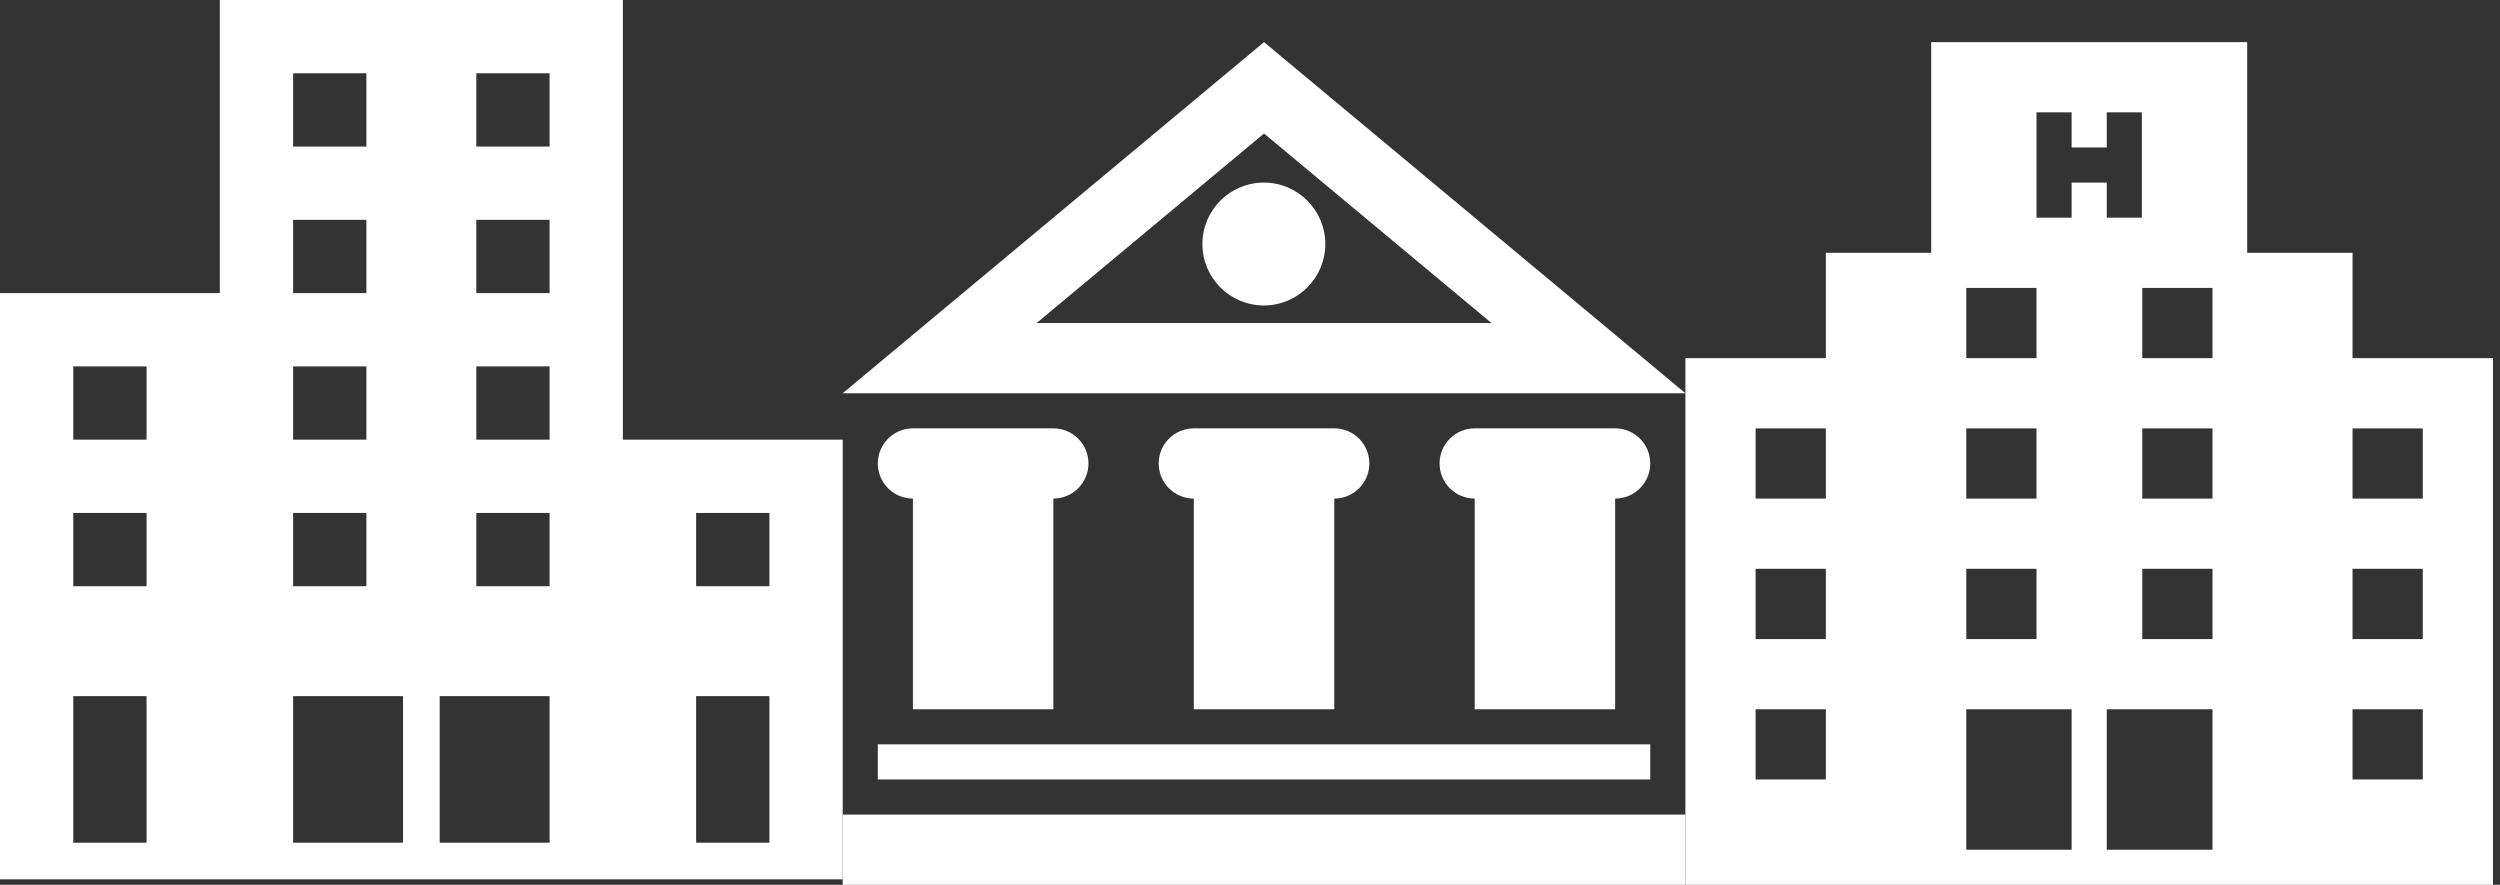 <svg width="178" height="63" viewBox="0 0 178 63" fill="none" xmlns="http://www.w3.org/2000/svg">
<rect x="0" y="0" width="178" height="63" fill="#333333" stroke="none"/>
<path fill-rule="evenodd" clip-rule="evenodd" d="M60 62.609H0V20.87H15.652V0H44.348V31.304H60V62.609ZM28.696 49.565H20.87V60H28.696V49.565ZM39.13 49.565H31.304V60H39.13V49.565ZM54.783 49.565H49.565V60H54.783V49.565ZM10.435 49.565H5.217V60H10.435V49.565ZM39.13 36.522H33.913V41.739H39.13V36.522ZM26.087 36.522H20.87V41.739H26.087V36.522ZM54.783 36.522H49.565V41.739H54.783V36.522ZM10.435 36.522H5.217V41.739H10.435V36.522ZM39.13 26.087H33.913V31.304H39.13V26.087ZM26.087 26.087H20.87V31.304H26.087V26.087ZM10.435 26.087H5.217V31.304H10.435V26.087ZM39.13 15.652H33.913V20.87H39.13V15.652ZM26.087 15.652H20.87V20.87H26.087V15.652ZM39.13 5.217H33.913V10.435H39.13V5.217ZM26.087 5.217H20.87V10.435H26.087V5.217Z" fill="white"/>
<path fill-rule="evenodd" clip-rule="evenodd" d="M119.997 62.998H60V57.998H119.997V62.998ZM117.498 55.498H62.5V52.998H117.498V55.498ZM74.999 50.501H65V35.499C63.62 35.499 62.5 34.379 62.5 32.999C62.5 31.619 63.62 30.499 65 30.499H74.999C76.379 30.499 77.499 31.619 77.499 32.999C77.499 34.379 76.379 35.499 74.999 35.499V50.501ZM94.999 50.501H84.999V35.499C83.619 35.499 82.499 34.379 82.499 32.999C82.499 31.619 83.619 30.499 84.999 30.499H94.999C96.379 30.499 97.498 31.619 97.498 32.999C97.498 34.379 96.379 35.499 94.999 35.499V50.501ZM114.998 50.501H104.998V35.499C103.618 35.499 102.498 34.379 102.498 32.999C102.498 31.619 103.618 30.499 104.998 30.499H114.998C116.378 30.499 117.498 31.619 117.498 32.999C117.498 34.379 116.378 35.499 114.998 35.499V50.501ZM120 27.999H60L89.999 3L120 27.999V27.999ZM73.809 22.999H106.191L89.999 9.507L73.809 22.999V22.999ZM89.986 13C92.401 13 94.361 14.96 94.361 17.374C94.361 19.789 92.401 21.749 89.986 21.749C87.571 21.749 85.611 19.789 85.611 17.374C85.611 14.96 87.571 13 89.986 13Z" fill="white"/>
<path fill-rule="evenodd" clip-rule="evenodd" d="M177.5 63H120V25.5H130V18H137.5V3H160V18H167.5V25.5H177.5V63ZM140 50.5V60.5H147.5V50.5H140ZM150 50.5V60.5H157.53V50.5H150ZM130 50.5H125V55.5H130V50.5ZM172.5 50.5H167.5V55.5H172.5V50.5ZM145 40.5H140V45.5H145V40.5ZM157.53 40.5H152.53V45.5H157.53V40.5ZM130 40.5H125V45.5H130V40.5ZM172.5 40.5H167.5V45.5H172.5V40.5ZM145 30.5H140V35.5H145V30.5ZM157.53 30.5H152.53V35.5H157.53V30.5ZM130 30.5H125V35.5H130V30.5ZM172.5 30.5H167.5V35.5H172.5V30.5ZM145 20.5H140V25.5H145V20.5ZM157.53 20.5H152.53V25.5H157.53V20.5ZM150 10.5H147.5V8H145V15.5H147.5V13H150V15.5H152.5V8H150V10.5Z" fill="white"/>
</svg>
